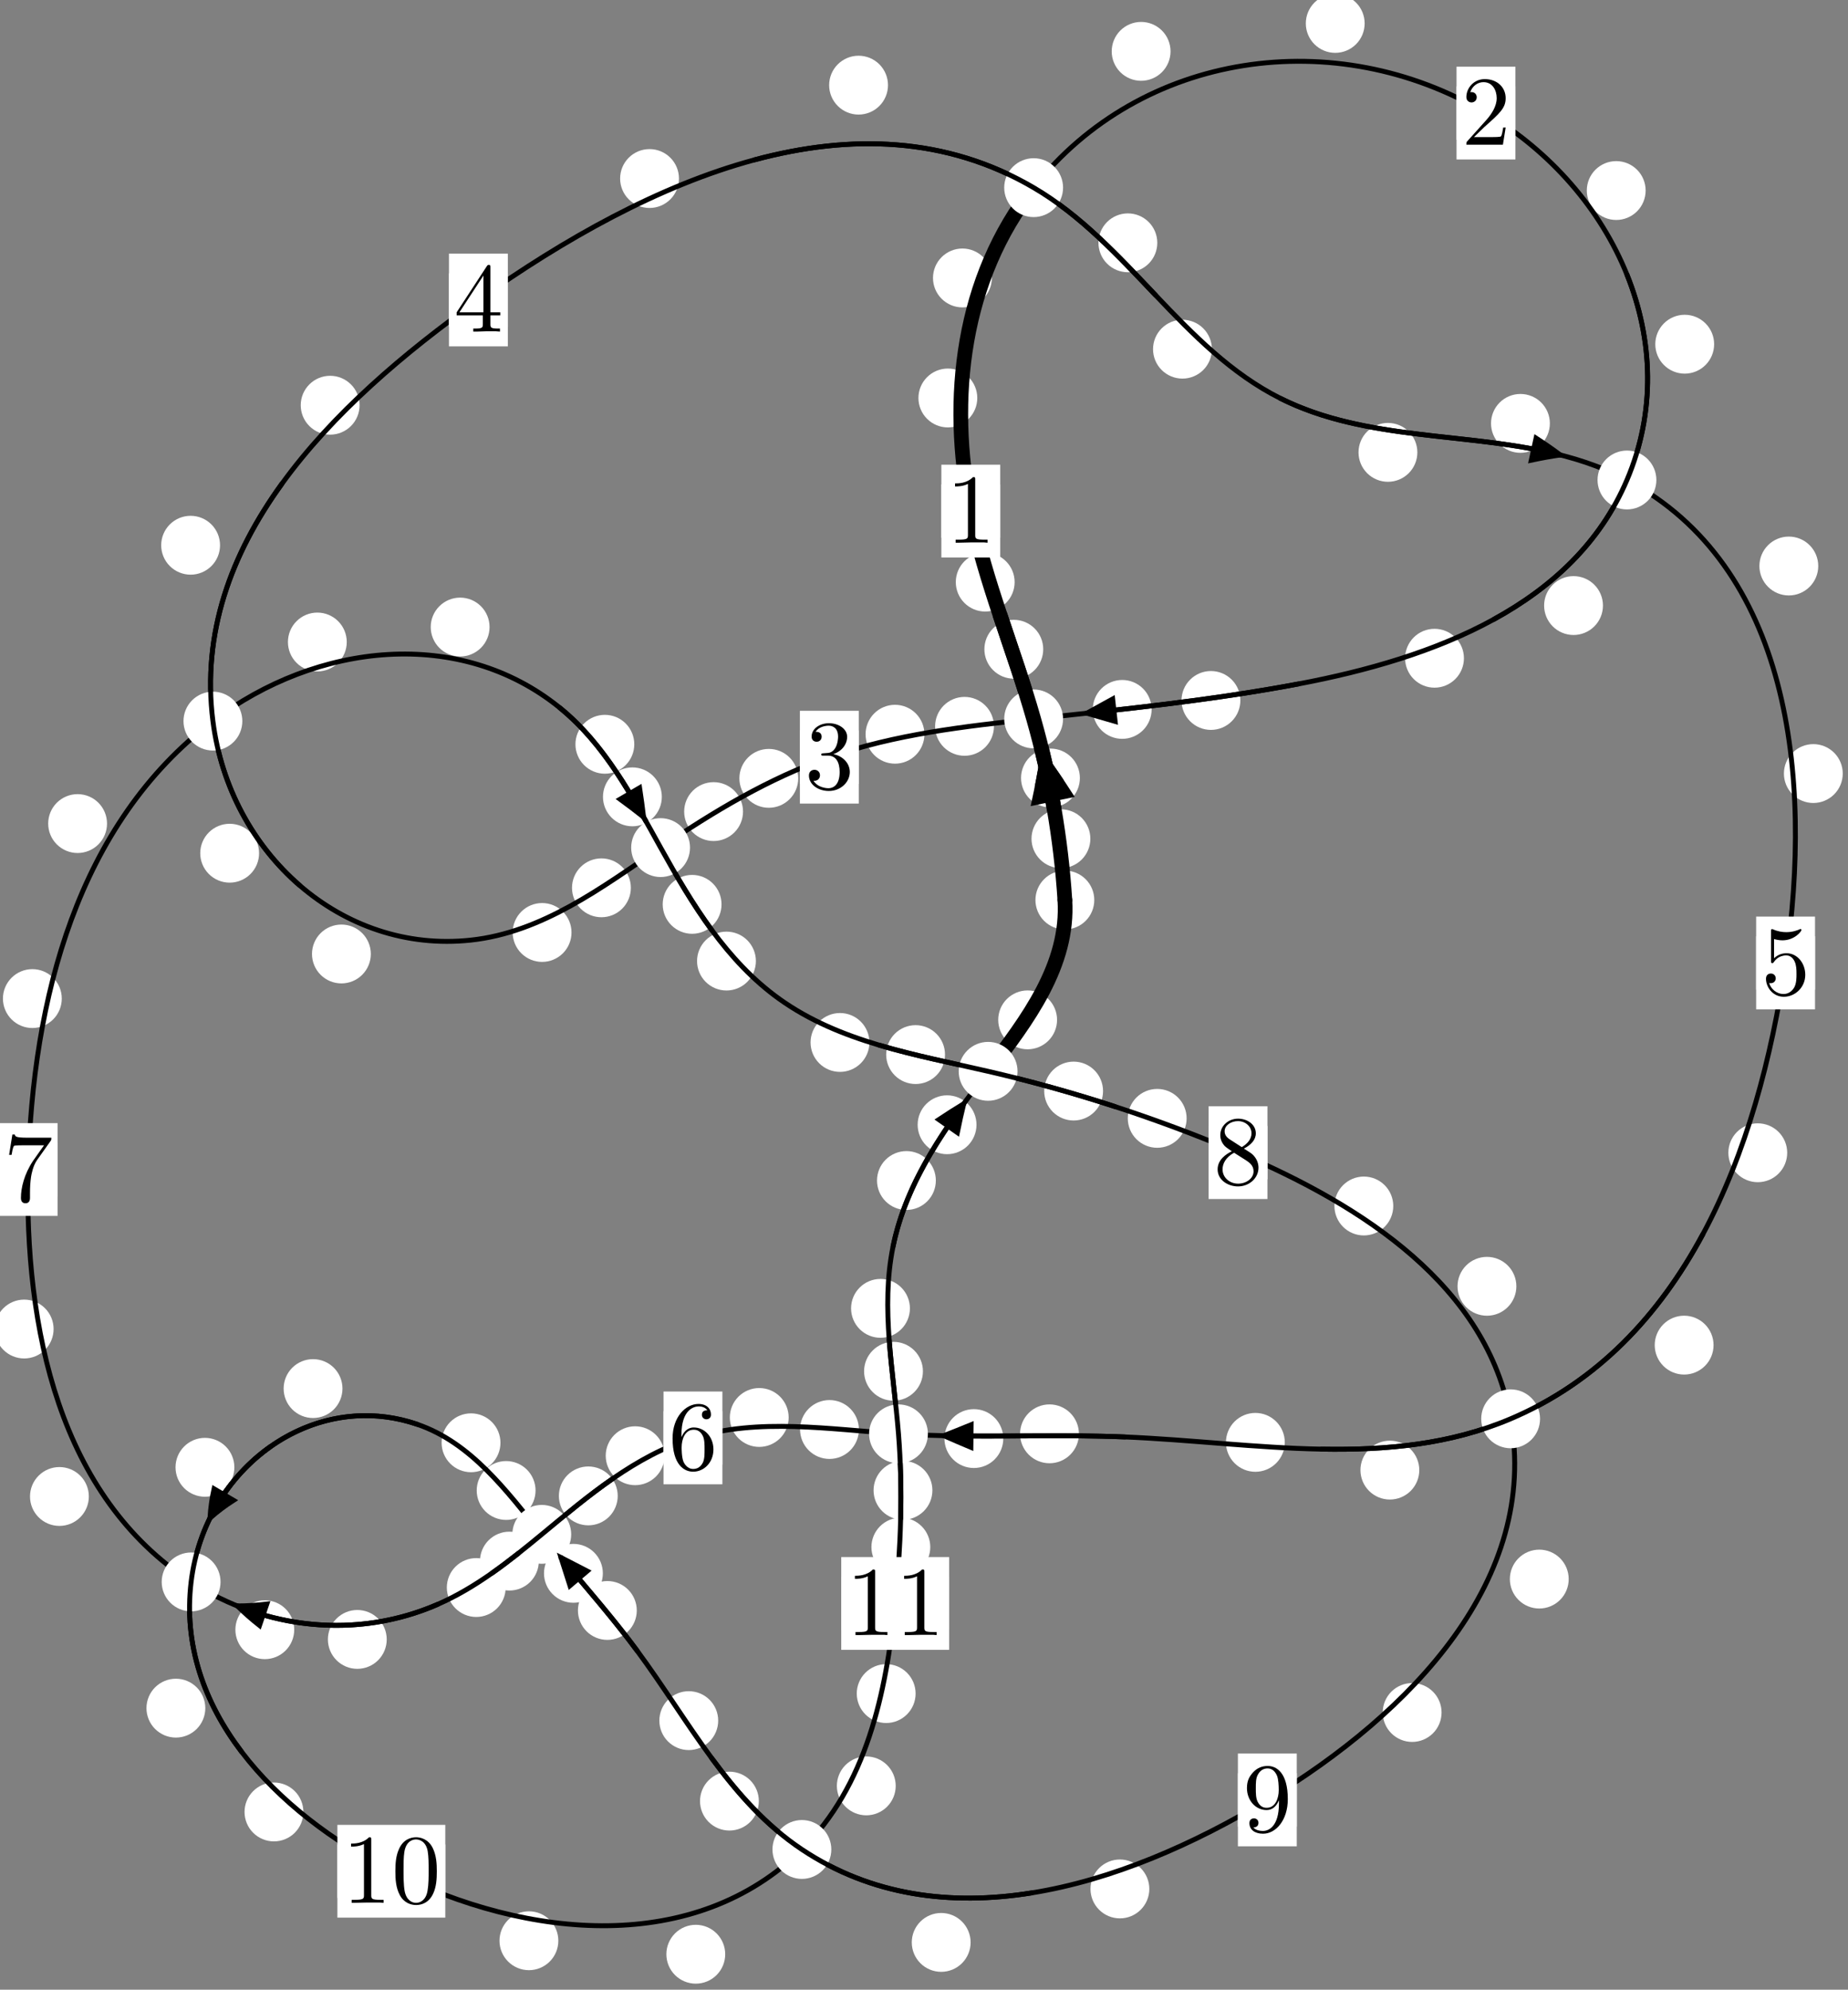 <?xml version="1.0"?>
<!-- Created by MetaPost 1.999 on 2021.07.06:0009 -->
<svg version="1.1" xmlns="http://www.w3.org/2000/svg" xmlns:xlink="http://www.w3.org/1999/xlink" width="187.725" height="202.035" viewBox="0 0 187.725 202.035">
<rect x="0" y="0" width="187.725" height="202.035" fill="#808080" stroke="none"/>
<!-- Original BoundingBox: -105.532547 -128.424225 82.192001 73.610977 -->
  <defs>
    <g transform="scale(0.01,0.01)" id="GLYPHcmr10_48">
      <path style="fill-rule: evenodd;" d="M460 -320C460 -400,455 -480,420 -554C374 -650,292 -666,250 -666C190 -666,117 -640,76 -547C44 -478,39 -400,39 -320C39 -245,43 -155,84 -79C127 2,200 22,249 22C303 22,379 1,423 -94C455 -163,460 -241,460 -320M249 -0C210 -0,151 -25,133 -121C122 -181,122 -273,122 -332C122 -396,122 -462,130 -516C149 -635,224 -644,249 -644C282 -644,348 -626,367 -527C377 -471,377 -395,377 -332C377 -257,377 -189,366 -125C351 -30,294 -0,249 -0"></path>
    </g>
    <g transform="scale(0.01,0.01)" id="GLYPHcmr10_49">
      <path style="fill-rule: evenodd;" d="M294 -640C294 -664,294 -666,271 -666C209 -602,121 -602,89 -602L89 -571C109 -571,168 -571,220 -597L220 -79C220 -43,217 -31,127 -31L95 -31L95 -0L257 -0L130 -3L217 -3L257 -3L297 -3L384 -3L419 -0L419 -31L387 -31C297 -31,294 -42,294 -79"></path>
    </g>
    <g transform="scale(0.01,0.01)" id="GLYPHcmr10_50">
      <path style="fill-rule: evenodd;" d="M127 -77L233 -180C389 -318,449 -372,449 -472C449 -586,359 -666,237 -666C124 -666,50 -574,50 -485C50 -429,100 -429,103 -429C120 -429,155 -441,155 -482C155 -508,137 -534,102 -534C94 -534,92 -534,89 -533C112 -598,166 -635,224 -635C315 -635,358 -554,358 -472C358 -392,308 -313,253 -251L61 -37C50 -26,50 -24,50 -0L421 -0L449 -174L424 -174C419 -144,412 -100,402 -85C395 -77,329 -77,307 -77"></path>
    </g>
    <g transform="scale(0.01,0.01)" id="GLYPHcmr10_51">
      <path style="fill-rule: evenodd;" d="M290 -352C372 -379,430 -449,430 -528C430 -610,342 -666,246 -666C145 -666,69 -606,69 -530C69 -497,91 -478,120 -478C151 -478,171 -500,171 -529C171 -579,124 -579,109 -579C140 -628,206 -641,242 -641C283 -641,338 -619,338 -529C338 -517,336 -459,310 -415C280 -367,246 -364,221 -363C213 -362,189 -360,182 -360C174 -359,167 -358,167 -348C167 -337,174 -337,191 -337L235 -337C317 -337,354 -269,354 -171C354 -35,285 -6,241 -6C198 -6,123 -23,88 -82C123 -77,154 -99,154 -137C154 -173,127 -193,98 -193C74 -193,42 -179,42 -135C42 -44,135 22,244 22C366 22,457 -69,457 -171C457 -253,394 -331,290 -352"></path>
    </g>
    <g transform="scale(0.01,0.01)" id="GLYPHcmr10_52">
      <path style="fill-rule: evenodd;" d="M294 -165L294 -78C294 -42,292 -31,218 -31L197 -31L197 -0L332 -0L238 -3L290 -3L332 -3L374 -3L427 -3L468 -0L468 -31L447 -31C373 -31,371 -42,371 -78L371 -165L471 -165L471 -196L371 -196L371 -651C371 -671,371 -677,355 -677C346 -677,343 -677,335 -665L28 -196L28 -165M300 -196L56 -196L300 -569"></path>
    </g>
    <g transform="scale(0.01,0.01)" id="GLYPHcmr10_53">
      <path style="fill-rule: evenodd;" d="M449 -201C449 -320,367 -420,259 -420C211 -420,168 -404,132 -369L132 -564C152 -558,185 -551,217 -551C340 -551,410 -642,410 -655C410 -661,407 -666,400 -666C399 -666,397 -666,392 -663C372 -654,323 -634,256 -634C216 -634,170 -641,123 -662C115 -665,113 -665,111 -665C101 -665,101 -657,101 -641L101 -345C101 -327,101 -319,115 -319C122 -319,124 -322,128 -328C139 -344,176 -398,257 -398C309 -398,334 -352,342 -334C358 -297,360 -258,360 -208C360 -173,360 -113,336 -71C312 -32,275 -6,229 -6C156 -6,99 -59,82 -118C85 -117,88 -116,99 -116C132 -116,149 -141,149 -165C149 -189,132 -214,99 -214C85 -214,50 -207,50 -161C50 -75,119 22,231 22C347 22,449 -74,449 -201"></path>
    </g>
    <g transform="scale(0.01,0.01)" id="GLYPHcmr10_54">
      <path style="fill-rule: evenodd;" d="M132 -328L132 -352C132 -605,256 -641,307 -641C331 -641,373 -635,395 -601C380 -601,340 -601,340 -556C340 -525,364 -510,386 -510C402 -510,432 -519,432 -558C432 -618,388 -666,305 -666C177 -666,42 -537,42 -316C42 -49,158 22,251 22C362 22,457 -72,457 -204C457 -331,368 -427,257 -427C189 -427,152 -376,132 -328M251 -6C188 -6,158 -66,152 -81C134 -128,134 -208,134 -226C134 -304,166 -404,256 -404C272 -404,318 -404,349 -342C367 -305,367 -254,367 -205C367 -157,367 -107,350 -71C320 -11,274 -6,251 -6"></path>
    </g>
    <g transform="scale(0.01,0.01)" id="GLYPHcmr10_55">
      <path style="fill-rule: evenodd;" d="M476 -609C485 -621,485 -623,485 -644L242 -644C120 -644,118 -657,114 -676L89 -676L56 -470L81 -470C84 -486,93 -549,106 -561C113 -567,191 -567,204 -567L411 -567C400 -551,321 -442,299 -409C209 -274,176 -135,176 -33C176 -23,176 22,222 22C268 22,268 -23,268 -33L268 -84C268 -139,271 -194,279 -248C283 -271,297 -357,341 -419"></path>
    </g>
    <g transform="scale(0.01,0.01)" id="GLYPHcmr10_56">
      <path style="fill-rule: evenodd;" d="M163 -457C117 -487,113 -521,113 -538C113 -599,178 -641,249 -641C322 -641,386 -589,386 -517C386 -460,347 -412,287 -377M309 -362C381 -399,430 -451,430 -517C430 -609,341 -666,250 -666C150 -666,69 -592,69 -499C69 -481,71 -436,113 -389C124 -377,161 -352,186 -335C128 -306,42 -250,42 -151C42 -45,144 22,249 22C362 22,457 -61,457 -168C457 -204,446 -249,408 -291C389 -312,373 -322,309 -362M209 -320L332 -242C360 -223,407 -193,407 -132C407 -58,332 -6,250 -6C164 -6,92 -68,92 -151C92 -209,124 -273,209 -320"></path>
    </g>
    <g transform="scale(0.01,0.01)" id="GLYPHcmr10_57">
      <path style="fill-rule: evenodd;" d="M367 -318L367 -286C367 -52,263 -6,205 -6C188 -6,134 -8,107 -42C151 -42,159 -71,159 -88C159 -119,135 -134,113 -134C97 -134,67 -125,67 -86C67 -19,121 22,206 22C335 22,457 -114,457 -329C457 -598,342 -666,253 -666C198 -666,149 -648,106 -603C65 -558,42 -516,42 -441C42 -316,130 -218,242 -218C303 -218,344 -260,367 -318M243 -241C227 -241,181 -241,150 -304C132 -341,132 -391,132 -440C132 -494,132 -541,153 -578C180 -628,218 -641,253 -641C299 -641,332 -607,349 -562C361 -530,365 -467,365 -421C365 -338,331 -241,243 -241"></path>
    </g>
  </defs>
  <path d="M110.761 85.165C110.761 84.372,110.446 83.612,109.885 83.051C109.325 82.491,108.565 82.176,107.772 82.176C106.979 82.176,106.219 82.491,105.659 83.051C105.098 83.612,104.783 84.372,104.783 85.165C104.783 85.957,105.098 86.717,105.659 87.278C106.219 87.838,106.979 88.153,107.772 88.153C108.565 88.153,109.325 87.838,109.885 87.278C110.446 86.717,110.761 85.957,110.761 85.165Z" style="fill: rgb(100%,100%,100%);stroke: none;"></path>
  <path d="M111.16 91.39C111.16 90.597,110.845 89.837,110.285 89.277C109.724 88.716,108.964 88.401,108.172 88.401C107.379 88.401,106.619 88.716,106.058 89.277C105.498 89.837,105.183 90.597,105.183 91.39C105.183 92.183,105.498 92.943,106.058 93.503C106.619 94.064,107.379 94.379,108.172 94.379C108.964 94.379,109.724 94.064,110.285 93.503C110.845 92.943,111.16 92.183,111.16 91.39Z" style="fill: rgb(100%,100%,100%);stroke: none;"></path>
  <path d="M105.974 65.926C105.974 65.133,105.659 64.373,105.099 63.812C104.538 63.252,103.778 62.937,102.985 62.937C102.193 62.937,101.432 63.252,100.872 63.812C100.311 64.373,99.997 65.133,99.997 65.926C99.997 66.718,100.311 67.479,100.872 68.039C101.432 68.6,102.193 68.915,102.985 68.915C103.778 68.915,104.538 68.6,105.099 68.039C105.659 67.479,105.974 66.718,105.974 65.926Z" style="fill: rgb(100%,100%,100%);stroke: none;"></path>
  <path d="M109.697 79C109.697 78.207,109.383 77.447,108.822 76.886C108.262 76.326,107.501 76.011,106.709 76.011C105.916 76.011,105.156 76.326,104.595 76.886C104.035 77.447,103.72 78.207,103.72 79C103.72 79.792,104.035 80.553,104.595 81.113C105.156 81.673,105.916 81.988,106.709 81.988C107.501 81.988,108.262 81.673,108.822 81.113C109.383 80.553,109.697 79.792,109.697 79Z" style="fill: rgb(100%,100%,100%);stroke: none;"></path>
  <path d="M99.275 40.412C99.275 39.62,98.96 38.859,98.399 38.299C97.839 37.738,97.079 37.423,96.286 37.423C95.493 37.423,94.733 37.738,94.173 38.299C93.612 38.859,93.297 39.62,93.297 40.412C93.297 41.205,93.612 41.965,94.173 42.526C94.733 43.086,95.493 43.401,96.286 43.401C97.079 43.401,97.839 43.086,98.399 42.526C98.96 41.965,99.275 41.205,99.275 40.412Z" style="fill: rgb(100%,100%,100%);stroke: none;"></path>
  <path d="M103.069 59.109C103.069 58.316,102.755 57.556,102.194 56.996C101.634 56.435,100.873 56.12,100.081 56.12C99.288 56.12,98.528 56.435,97.967 56.996C97.407 57.556,97.092 58.316,97.092 59.109C97.092 59.902,97.407 60.662,97.967 61.222C98.528 61.783,99.288 62.098,100.081 62.098C100.873 62.098,101.634 61.783,102.194 61.222C102.755 60.662,103.069 59.902,103.069 59.109Z" style="fill: rgb(100%,100%,100%);stroke: none;"></path>
  <path d="M118.907 5.216C118.907 4.423,118.592 3.663,118.032 3.102C117.471 2.542,116.711 2.227,115.918 2.227C115.126 2.227,114.366 2.542,113.805 3.102C113.245 3.663,112.93 4.423,112.93 5.216C112.93 6.008,113.245 6.768,113.805 7.329C114.366 7.889,115.126 8.204,115.918 8.204C116.711 8.204,117.471 7.889,118.032 7.329C118.592 6.768,118.907 6.008,118.907 5.216Z" style="fill: rgb(100%,100%,100%);stroke: none;"></path>
  <path d="M100.754 28.224C100.754 27.431,100.439 26.671,99.878 26.111C99.318 25.55,98.558 25.235,97.765 25.235C96.972 25.235,96.212 25.55,95.652 26.111C95.091 26.671,94.776 27.431,94.776 28.224C94.776 29.017,95.091 29.777,95.652 30.337C96.212 30.898,96.972 31.213,97.765 31.213C98.558 31.213,99.318 30.898,99.878 30.337C100.439 29.777,100.754 29.017,100.754 28.224Z" style="fill: rgb(100%,100%,100%);stroke: none;"></path>
  <path d="M167.169 19.347C167.169 18.555,166.854 17.794,166.294 17.234C165.733 16.674,164.973 16.359,164.18 16.359C163.388 16.359,162.627 16.674,162.067 17.234C161.506 17.794,161.192 18.555,161.192 19.347C161.192 20.14,161.506 20.9,162.067 21.461C162.627 22.021,163.388 22.336,164.18 22.336C164.973 22.336,165.733 22.021,166.294 21.461C166.854 20.9,167.169 20.14,167.169 19.347Z" style="fill: rgb(100%,100%,100%);stroke: none;"></path>
  <path d="M138.625 2.378C138.625 1.585,138.311 0.825,137.75 0.264C137.19 -0.296,136.429 -0.611,135.637 -0.611C134.844 -0.611,134.084 -0.296,133.523 0.264C132.963 0.825,132.648 1.585,132.648 2.378C132.648 3.17,132.963 3.931,133.523 4.491C134.084 5.052,134.844 5.367,135.637 5.367C136.429 5.367,137.19 5.052,137.75 4.491C138.311 3.931,138.625 3.17,138.625 2.378Z" style="fill: rgb(100%,100%,100%);stroke: none;"></path>
  <path d="M162.833 61.49C162.833 60.697,162.518 59.937,161.957 59.376C161.397 58.816,160.637 58.501,159.844 58.501C159.051 58.501,158.291 58.816,157.731 59.376C157.17 59.937,156.855 60.697,156.855 61.49C156.855 62.282,157.17 63.042,157.731 63.603C158.291 64.163,159.051 64.478,159.844 64.478C160.637 64.478,161.397 64.163,161.957 63.603C162.518 63.042,162.833 62.282,162.833 61.49Z" style="fill: rgb(100%,100%,100%);stroke: none;"></path>
  <path d="M174.127 34.951C174.127 34.158,173.812 33.398,173.251 32.838C172.691 32.277,171.931 31.962,171.138 31.962C170.345 31.962,169.585 32.277,169.025 32.838C168.464 33.398,168.149 34.158,168.149 34.951C168.149 35.744,168.464 36.504,169.025 37.064C169.585 37.625,170.345 37.94,171.138 37.94C171.931 37.94,172.691 37.625,173.251 37.064C173.812 36.504,174.127 35.744,174.127 34.951Z" style="fill: rgb(100%,100%,100%);stroke: none;"></path>
  <path d="M125.999 71.126C125.999 70.333,125.684 69.573,125.123 69.013C124.563 68.452,123.803 68.137,123.01 68.137C122.217 68.137,121.457 68.452,120.897 69.013C120.336 69.573,120.021 70.333,120.021 71.126C120.021 71.919,120.336 72.679,120.897 73.239C121.457 73.8,122.217 74.115,123.01 74.115C123.803 74.115,124.563 73.8,125.123 73.239C125.684 72.679,125.999 71.919,125.999 71.126Z" style="fill: rgb(100%,100%,100%);stroke: none;"></path>
  <path d="M148.71 66.839C148.71 66.046,148.395 65.286,147.835 64.726C147.274 64.165,146.514 63.85,145.722 63.85C144.929 63.85,144.169 64.165,143.608 64.726C143.048 65.286,142.733 66.046,142.733 66.839C142.733 67.632,143.048 68.392,143.608 68.952C144.169 69.513,144.929 69.828,145.722 69.828C146.514 69.828,147.274 69.513,147.835 68.952C148.395 68.392,148.71 67.632,148.71 66.839Z" style="fill: rgb(100%,100%,100%);stroke: none;"></path>
  <path d="M100.968 73.754C100.968 72.961,100.653 72.201,100.093 71.641C99.532 71.08,98.772 70.765,97.98 70.765C97.187 70.765,96.427 71.08,95.866 71.641C95.306 72.201,94.991 72.961,94.991 73.754C94.991 74.547,95.306 75.307,95.866 75.867C96.427 76.428,97.187 76.743,97.98 76.743C98.772 76.743,99.532 76.428,100.093 75.867C100.653 75.307,100.968 74.547,100.968 73.754Z" style="fill: rgb(100%,100%,100%);stroke: none;"></path>
  <path d="M116.986 72.034C116.986 71.241,116.671 70.481,116.111 69.92C115.55 69.36,114.79 69.045,113.997 69.045C113.205 69.045,112.445 69.36,111.884 69.92C111.324 70.481,111.009 71.241,111.009 72.034C111.009 72.826,111.324 73.586,111.884 74.147C112.445 74.707,113.205 75.022,113.997 75.022C114.79 75.022,115.55 74.707,116.111 74.147C116.671 73.586,116.986 72.826,116.986 72.034Z" style="fill: rgb(100%,100%,100%);stroke: none;"></path>
  <path d="M81.087 79.034C81.087 78.242,80.772 77.482,80.211 76.921C79.651 76.361,78.891 76.046,78.098 76.046C77.305 76.046,76.545 76.361,75.985 76.921C75.424 77.482,75.109 78.242,75.109 79.034C75.109 79.827,75.424 80.587,75.985 81.148C76.545 81.708,77.305 82.023,78.098 82.023C78.891 82.023,79.651 81.708,80.211 81.148C80.772 80.587,81.087 79.827,81.087 79.034Z" style="fill: rgb(100%,100%,100%);stroke: none;"></path>
  <path d="M93.906 74.555C93.906 73.763,93.591 73.002,93.03 72.442C92.47 71.881,91.71 71.567,90.917 71.567C90.124 71.567,89.364 71.881,88.804 72.442C88.243 73.002,87.928 73.763,87.928 74.555C87.928 75.348,88.243 76.108,88.804 76.669C89.364 77.229,90.124 77.544,90.917 77.544C91.71 77.544,92.47 77.229,93.03 76.669C93.591 76.108,93.906 75.348,93.906 74.555Z" style="fill: rgb(100%,100%,100%);stroke: none;"></path>
  <path d="M64.084 90.15C64.084 89.357,63.769 88.597,63.208 88.036C62.648 87.476,61.887 87.161,61.095 87.161C60.302 87.161,59.542 87.476,58.981 88.036C58.421 88.597,58.106 89.357,58.106 90.15C58.106 90.942,58.421 91.702,58.981 92.263C59.542 92.823,60.302 93.138,61.095 93.138C61.887 93.138,62.648 92.823,63.208 92.263C63.769 91.702,64.084 90.942,64.084 90.15Z" style="fill: rgb(100%,100%,100%);stroke: none;"></path>
  <path d="M75.478 82.41C75.478 81.618,75.163 80.858,74.602 80.297C74.042 79.737,73.281 79.422,72.489 79.422C71.696 79.422,70.936 79.737,70.375 80.297C69.815 80.858,69.5 81.618,69.5 82.41C69.5 83.203,69.815 83.963,70.375 84.524C70.936 85.084,71.696 85.399,72.489 85.399C73.281 85.399,74.042 85.084,74.602 84.524C75.163 83.963,75.478 83.203,75.478 82.41Z" style="fill: rgb(100%,100%,100%);stroke: none;"></path>
  <path d="M37.67 96.869C37.67 96.076,37.355 95.316,36.795 94.755C36.234 94.195,35.474 93.88,34.682 93.88C33.889 93.88,33.129 94.195,32.568 94.755C32.008 95.316,31.693 96.076,31.693 96.869C31.693 97.661,32.008 98.421,32.568 98.982C33.129 99.542,33.889 99.857,34.682 99.857C35.474 99.857,36.234 99.542,36.795 98.982C37.355 98.421,37.67 97.661,37.67 96.869Z" style="fill: rgb(100%,100%,100%);stroke: none;"></path>
  <path d="M58.056 94.685C58.056 93.892,57.741 93.132,57.181 92.572C56.62 92.011,55.86 91.696,55.068 91.696C54.275 91.696,53.515 92.011,52.954 92.572C52.394 93.132,52.079 93.892,52.079 94.685C52.079 95.478,52.394 96.238,52.954 96.798C53.515 97.359,54.275 97.674,55.068 97.674C55.86 97.674,56.62 97.359,57.181 96.798C57.741 96.238,58.056 95.478,58.056 94.685Z" style="fill: rgb(100%,100%,100%);stroke: none;"></path>
  <path d="M22.352 55.365C22.352 54.572,22.037 53.812,21.476 53.251C20.916 52.691,20.156 52.376,19.363 52.376C18.57 52.376,17.81 52.691,17.25 53.251C16.689 53.812,16.374 54.572,16.374 55.365C16.374 56.157,16.689 56.918,17.25 57.478C17.81 58.039,18.57 58.353,19.363 58.353C20.156 58.353,20.916 58.039,21.476 57.478C22.037 56.918,22.352 56.157,22.352 55.365Z" style="fill: rgb(100%,100%,100%);stroke: none;"></path>
  <path d="M26.318 86.636C26.318 85.843,26.003 85.083,25.443 84.523C24.882 83.962,24.122 83.647,23.329 83.647C22.537 83.647,21.777 83.962,21.216 84.523C20.656 85.083,20.341 85.843,20.341 86.636C20.341 87.429,20.656 88.189,21.216 88.749C21.777 89.31,22.537 89.625,23.329 89.625C24.122 89.625,24.882 89.31,25.443 88.749C26.003 88.189,26.318 87.429,26.318 86.636Z" style="fill: rgb(100%,100%,100%);stroke: none;"></path>
  <path d="M68.971 18.128C68.971 17.335,68.656 16.575,68.095 16.015C67.535 15.454,66.775 15.139,65.982 15.139C65.189 15.139,64.429 15.454,63.869 16.015C63.308 16.575,62.993 17.335,62.993 18.128C62.993 18.921,63.308 19.681,63.869 20.241C64.429 20.802,65.189 21.117,65.982 21.117C66.775 21.117,67.535 20.802,68.095 20.241C68.656 19.681,68.971 18.921,68.971 18.128Z" style="fill: rgb(100%,100%,100%);stroke: none;"></path>
  <path d="M36.527 41.147C36.527 40.354,36.212 39.594,35.651 39.034C35.091 38.473,34.331 38.158,33.538 38.158C32.745 38.158,31.985 38.473,31.425 39.034C30.864 39.594,30.549 40.354,30.549 41.147C30.549 41.94,30.864 42.7,31.425 43.26C31.985 43.821,32.745 44.136,33.538 44.136C34.331 44.136,35.091 43.821,35.651 43.26C36.212 42.7,36.527 41.94,36.527 41.147Z" style="fill: rgb(100%,100%,100%);stroke: none;"></path>
  <path d="M117.561 24.656C117.561 23.864,117.246 23.104,116.686 22.543C116.125 21.983,115.365 21.668,114.573 21.668C113.78 21.668,113.02 21.983,112.459 22.543C111.899 23.104,111.584 23.864,111.584 24.656C111.584 25.449,111.899 26.209,112.459 26.77C113.02 27.33,113.78 27.645,114.573 27.645C115.365 27.645,116.125 27.33,116.686 26.77C117.246 26.209,117.561 25.449,117.561 24.656Z" style="fill: rgb(100%,100%,100%);stroke: none;"></path>
  <path d="M90.205 8.647C90.205 7.854,89.89 7.094,89.33 6.533C88.769 5.973,88.009 5.658,87.216 5.658C86.424 5.658,85.663 5.973,85.103 6.533C84.542 7.094,84.227 7.854,84.227 8.647C84.227 9.439,84.542 10.199,85.103 10.76C85.663 11.32,86.424 11.635,87.216 11.635C88.009 11.635,88.769 11.32,89.33 10.76C89.89 10.199,90.205 9.439,90.205 8.647Z" style="fill: rgb(100%,100%,100%);stroke: none;"></path>
  <path d="M143.979 45.934C143.979 45.141,143.664 44.381,143.104 43.821C142.544 43.26,141.783 42.945,140.991 42.945C140.198 42.945,139.438 43.26,138.877 43.821C138.317 44.381,138.002 45.141,138.002 45.934C138.002 46.727,138.317 47.487,138.877 48.047C139.438 48.608,140.198 48.923,140.991 48.923C141.783 48.923,142.544 48.608,143.104 48.047C143.664 47.487,143.979 46.727,143.979 45.934Z" style="fill: rgb(100%,100%,100%);stroke: none;"></path>
  <path d="M123.106 35.456C123.106 34.663,122.792 33.903,122.231 33.343C121.671 32.782,120.91 32.467,120.118 32.467C119.325 32.467,118.565 32.782,118.004 33.343C117.444 33.903,117.129 34.663,117.129 35.456C117.129 36.249,117.444 37.009,118.004 37.569C118.565 38.13,119.325 38.445,120.118 38.445C120.91 38.445,121.671 38.13,122.231 37.569C122.792 37.009,123.106 36.249,123.106 35.456Z" style="fill: rgb(100%,100%,100%);stroke: none;"></path>
  <path d="M184.703 57.474C184.703 56.681,184.388 55.921,183.827 55.361C183.267 54.8,182.507 54.485,181.714 54.485C180.921 54.485,180.161 54.8,179.601 55.361C179.04 55.921,178.725 56.681,178.725 57.474C178.725 58.267,179.04 59.027,179.601 59.587C180.161 60.148,180.921 60.463,181.714 60.463C182.507 60.463,183.267 60.148,183.827 59.587C184.388 59.027,184.703 58.267,184.703 57.474Z" style="fill: rgb(100%,100%,100%);stroke: none;"></path>
  <path d="M157.44 42.992C157.44 42.199,157.125 41.439,156.564 40.878C156.004 40.318,155.244 40.003,154.451 40.003C153.658 40.003,152.898 40.318,152.338 40.878C151.777 41.439,151.462 42.199,151.462 42.992C151.462 43.784,151.777 44.545,152.338 45.105C152.898 45.666,153.658 45.981,154.451 45.981C155.244 45.981,156.004 45.666,156.564 45.105C157.125 44.545,157.44 43.784,157.44 42.992Z" style="fill: rgb(100%,100%,100%);stroke: none;"></path>
  <path d="M181.549 117.053C181.549 116.26,181.235 115.5,180.674 114.94C180.114 114.379,179.353 114.064,178.561 114.064C177.768 114.064,177.008 114.379,176.447 114.94C175.887 115.5,175.572 116.26,175.572 117.053C175.572 117.846,175.887 118.606,176.447 119.166C177.008 119.727,177.768 120.042,178.561 120.042C179.353 120.042,180.114 119.727,180.674 119.166C181.235 118.606,181.549 117.846,181.549 117.053Z" style="fill: rgb(100%,100%,100%);stroke: none;"></path>
  <path d="M187.192 78.548C187.192 77.755,186.877 76.995,186.317 76.435C185.756 75.874,184.996 75.559,184.203 75.559C183.411 75.559,182.65 75.874,182.09 76.435C181.529 76.995,181.215 77.755,181.215 78.548C181.215 79.341,181.529 80.101,182.09 80.661C182.65 81.222,183.411 81.537,184.203 81.537C184.996 81.537,185.756 81.222,186.317 80.661C186.877 80.101,187.192 79.341,187.192 78.548Z" style="fill: rgb(100%,100%,100%);stroke: none;"></path>
  <path d="M144.175 149.276C144.175 148.484,143.86 147.723,143.3 147.163C142.739 146.602,141.979 146.287,141.186 146.287C140.394 146.287,139.633 146.602,139.073 147.163C138.513 147.723,138.198 148.484,138.198 149.276C138.198 150.069,138.513 150.829,139.073 151.39C139.633 151.95,140.394 152.265,141.186 152.265C141.979 152.265,142.739 151.95,143.3 151.39C143.86 150.829,144.175 150.069,144.175 149.276Z" style="fill: rgb(100%,100%,100%);stroke: none;"></path>
  <path d="M174.068 136.586C174.068 135.793,173.753 135.033,173.193 134.473C172.632 133.912,171.872 133.597,171.079 133.597C170.287 133.597,169.527 133.912,168.966 134.473C168.406 135.033,168.091 135.793,168.091 136.586C168.091 137.379,168.406 138.139,168.966 138.699C169.527 139.26,170.287 139.575,171.079 139.575C171.872 139.575,172.632 139.26,173.193 138.699C173.753 138.139,174.068 137.379,174.068 136.586Z" style="fill: rgb(100%,100%,100%);stroke: none;"></path>
  <path d="M109.599 145.593C109.599 144.8,109.284 144.04,108.724 143.479C108.163 142.919,107.403 142.604,106.611 142.604C105.818 142.604,105.058 142.919,104.497 143.479C103.937 144.04,103.622 144.8,103.622 145.593C103.622 146.385,103.937 147.145,104.497 147.706C105.058 148.266,105.818 148.581,106.611 148.581C107.403 148.581,108.163 148.266,108.724 147.706C109.284 147.145,109.599 146.385,109.599 145.593Z" style="fill: rgb(100%,100%,100%);stroke: none;"></path>
  <path d="M130.513 146.459C130.513 145.666,130.198 144.906,129.637 144.346C129.077 143.785,128.317 143.47,127.524 143.47C126.731 143.47,125.971 143.785,125.411 144.346C124.85 144.906,124.535 145.666,124.535 146.459C124.535 147.252,124.85 148.012,125.411 148.572C125.971 149.133,126.731 149.448,127.524 149.448C128.317 149.448,129.077 149.133,129.637 148.572C130.198 148.012,130.513 147.252,130.513 146.459Z" style="fill: rgb(100%,100%,100%);stroke: none;"></path>
  <path d="M87.25 145.153C87.25 144.361,86.935 143.6,86.375 143.04C85.814 142.479,85.054 142.164,84.261 142.164C83.469 142.164,82.708 142.479,82.148 143.04C81.588 143.6,81.273 144.361,81.273 145.153C81.273 145.946,81.588 146.706,82.148 147.267C82.708 147.827,83.469 148.142,84.261 148.142C85.054 148.142,85.814 147.827,86.375 147.267C86.935 146.706,87.25 145.946,87.25 145.153Z" style="fill: rgb(100%,100%,100%);stroke: none;"></path>
  <path d="M101.917 146.074C101.917 145.282,101.602 144.522,101.041 143.961C100.481 143.401,99.721 143.086,98.928 143.086C98.135 143.086,97.375 143.401,96.815 143.961C96.254 144.522,95.939 145.282,95.939 146.074C95.939 146.867,96.254 147.627,96.815 148.188C97.375 148.748,98.135 149.063,98.928 149.063C99.721 149.063,100.481 148.748,101.041 148.188C101.602 147.627,101.917 146.867,101.917 146.074Z" style="fill: rgb(100%,100%,100%);stroke: none;"></path>
  <path d="M67.508 147.817C67.508 147.024,67.193 146.264,66.633 145.704C66.072 145.143,65.312 144.828,64.519 144.828C63.727 144.828,62.967 145.143,62.406 145.704C61.846 146.264,61.531 147.024,61.531 147.817C61.531 148.61,61.846 149.37,62.406 149.93C62.967 150.491,63.727 150.806,64.519 150.806C65.312 150.806,66.072 150.491,66.633 149.93C67.193 149.37,67.508 148.61,67.508 147.817Z" style="fill: rgb(100%,100%,100%);stroke: none;"></path>
  <path d="M80.115 143.932C80.115 143.14,79.8 142.38,79.24 141.819C78.679 141.259,77.919 140.944,77.126 140.944C76.334 140.944,75.574 141.259,75.013 141.819C74.453 142.38,74.138 143.14,74.138 143.932C74.138 144.725,74.453 145.485,75.013 146.046C75.574 146.606,76.334 146.921,77.126 146.921C77.919 146.921,78.679 146.606,79.24 146.046C79.8 145.485,80.115 144.725,80.115 143.932Z" style="fill: rgb(100%,100%,100%);stroke: none;"></path>
  <path d="M54.734 158.517C54.734 157.725,54.419 156.964,53.859 156.404C53.298 155.843,52.538 155.529,51.745 155.529C50.953 155.529,50.193 155.843,49.632 156.404C49.072 156.964,48.757 157.725,48.757 158.517C48.757 159.31,49.072 160.07,49.632 160.631C50.193 161.191,50.953 161.506,51.745 161.506C52.538 161.506,53.298 161.191,53.859 160.631C54.419 160.07,54.734 159.31,54.734 158.517Z" style="fill: rgb(100%,100%,100%);stroke: none;"></path>
  <path d="M62.75 151.896C62.75 151.103,62.435 150.343,61.875 149.783C61.314 149.222,60.554 148.907,59.762 148.907C58.969 148.907,58.209 149.222,57.648 149.783C57.088 150.343,56.773 151.103,56.773 151.896C56.773 152.689,57.088 153.449,57.648 154.009C58.209 154.57,58.969 154.885,59.762 154.885C60.554 154.885,61.314 154.57,61.875 154.009C62.435 153.449,62.75 152.689,62.75 151.896Z" style="fill: rgb(100%,100%,100%);stroke: none;"></path>
  <path d="M39.285 166.468C39.285 165.676,38.97 164.915,38.41 164.355C37.849 163.794,37.089 163.48,36.296 163.48C35.504 163.48,34.744 163.794,34.183 164.355C33.623 164.915,33.308 165.676,33.308 166.468C33.308 167.261,33.623 168.021,34.183 168.582C34.744 169.142,35.504 169.457,36.296 169.457C37.089 169.457,37.849 169.142,38.41 168.582C38.97 168.021,39.285 167.261,39.285 166.468Z" style="fill: rgb(100%,100%,100%);stroke: none;"></path>
  <path d="M51.367 161.2C51.367 160.407,51.052 159.647,50.492 159.087C49.931 158.526,49.171 158.211,48.379 158.211C47.586 158.211,46.826 158.526,46.265 159.087C45.705 159.647,45.39 160.407,45.39 161.2C45.39 161.993,45.705 162.753,46.265 163.313C46.826 163.874,47.586 164.189,48.379 164.189C49.171 164.189,49.931 163.874,50.492 163.313C51.052 162.753,51.367 161.993,51.367 161.2Z" style="fill: rgb(100%,100%,100%);stroke: none;"></path>
  <path d="M9.025 151.955C9.025 151.162,8.71 150.402,8.15 149.842C7.589 149.281,6.829 148.966,6.036 148.966C5.244 148.966,4.483 149.281,3.923 149.842C3.362 150.402,3.048 151.162,3.048 151.955C3.048 152.748,3.362 153.508,3.923 154.068C4.483 154.629,5.244 154.944,6.036 154.944C6.829 154.944,7.589 154.629,8.15 154.068C8.71 153.508,9.025 152.748,9.025 151.955Z" style="fill: rgb(100%,100%,100%);stroke: none;"></path>
  <path d="M29.888 165.483C29.888 164.691,29.573 163.931,29.013 163.37C28.453 162.81,27.692 162.495,26.9 162.495C26.107 162.495,25.347 162.81,24.786 163.37C24.226 163.931,23.911 164.691,23.911 165.483C23.911 166.276,24.226 167.036,24.786 167.597C25.347 168.157,26.107 168.472,26.9 168.472C27.692 168.472,28.453 168.157,29.013 167.597C29.573 167.036,29.888 166.276,29.888 165.483Z" style="fill: rgb(100%,100%,100%);stroke: none;"></path>
  <path d="M6.276 101.397C6.276 100.604,5.961 99.844,5.4 99.284C4.84 98.723,4.08 98.408,3.287 98.408C2.494 98.408,1.734 98.723,1.174 99.284C0.613 99.844,0.298 100.604,0.298 101.397C0.298 102.19,0.613 102.95,1.174 103.51C1.734 104.071,2.494 104.386,3.287 104.386C4.08 104.386,4.84 104.071,5.4 103.51C5.961 102.95,6.276 102.19,6.276 101.397Z" style="fill: rgb(100%,100%,100%);stroke: none;"></path>
  <path d="M5.445 134.953C5.445 134.16,5.13 133.4,4.57 132.839C4.009 132.279,3.249 131.964,2.456 131.964C1.663 131.964,0.903 132.279,0.343 132.839C-0.218 133.4,-0.533 134.16,-0.533 134.953C-0.533 135.745,-0.218 136.505,0.343 137.066C0.903 137.626,1.663 137.941,2.456 137.941C3.249 137.941,4.009 137.626,4.57 137.066C5.13 136.505,5.445 135.745,5.445 134.953Z" style="fill: rgb(100%,100%,100%);stroke: none;"></path>
  <path d="M35.225 65.191C35.225 64.398,34.91 63.638,34.35 63.078C33.789 62.517,33.029 62.202,32.236 62.202C31.444 62.202,30.684 62.517,30.123 63.078C29.563 63.638,29.248 64.398,29.248 65.191C29.248 65.984,29.563 66.744,30.123 67.304C30.684 67.865,31.444 68.18,32.236 68.18C33.029 68.18,33.789 67.865,34.35 67.304C34.91 66.744,35.225 65.984,35.225 65.191Z" style="fill: rgb(100%,100%,100%);stroke: none;"></path>
  <path d="M10.872 83.627C10.872 82.834,10.557 82.074,9.997 81.513C9.436 80.953,8.676 80.638,7.883 80.638C7.091 80.638,6.331 80.953,5.77 81.513C5.21 82.074,4.895 82.834,4.895 83.627C4.895 84.419,5.21 85.179,5.77 85.74C6.331 86.3,7.091 86.615,7.883 86.615C8.676 86.615,9.436 86.3,9.997 85.74C10.557 85.179,10.872 84.419,10.872 83.627Z" style="fill: rgb(100%,100%,100%);stroke: none;"></path>
  <path d="M64.433 75.575C64.433 74.782,64.118 74.022,63.557 73.462C62.997 72.901,62.237 72.586,61.444 72.586C60.651 72.586,59.891 72.901,59.331 73.462C58.77 74.022,58.455 74.782,58.455 75.575C58.455 76.368,58.77 77.128,59.331 77.688C59.891 78.249,60.651 78.564,61.444 78.564C62.237 78.564,62.997 78.249,63.557 77.688C64.118 77.128,64.433 76.368,64.433 75.575Z" style="fill: rgb(100%,100%,100%);stroke: none;"></path>
  <path d="M49.731 63.672C49.731 62.879,49.416 62.119,48.856 61.559C48.295 60.998,47.535 60.683,46.742 60.683C45.95 60.683,45.189 60.998,44.629 61.559C44.069 62.119,43.754 62.879,43.754 63.672C43.754 64.465,44.069 65.225,44.629 65.785C45.189 66.346,45.95 66.661,46.742 66.661C47.535 66.661,48.295 66.346,48.856 65.785C49.416 65.225,49.731 64.465,49.731 63.672Z" style="fill: rgb(100%,100%,100%);stroke: none;"></path>
  <path d="M73.296 91.829C73.296 91.036,72.981 90.276,72.421 89.716C71.86 89.155,71.1 88.84,70.307 88.84C69.515 88.84,68.755 89.155,68.194 89.716C67.634 90.276,67.319 91.036,67.319 91.829C67.319 92.622,67.634 93.382,68.194 93.942C68.755 94.503,69.515 94.818,70.307 94.818C71.1 94.818,71.86 94.503,72.421 93.942C72.981 93.382,73.296 92.622,73.296 91.829Z" style="fill: rgb(100%,100%,100%);stroke: none;"></path>
  <path d="M67.23 80.913C67.23 80.12,66.915 79.36,66.354 78.799C65.794 78.239,65.034 77.924,64.241 77.924C63.448 77.924,62.688 78.239,62.128 78.799C61.567 79.36,61.252 80.12,61.252 80.913C61.252 81.705,61.567 82.466,62.128 83.026C62.688 83.587,63.448 83.902,64.241 83.902C65.034 83.902,65.794 83.587,66.354 83.026C66.915 82.466,67.23 81.705,67.23 80.913Z" style="fill: rgb(100%,100%,100%);stroke: none;"></path>
  <path d="M88.317 105.852C88.317 105.06,88.002 104.3,87.441 103.739C86.881 103.179,86.121 102.864,85.328 102.864C84.535 102.864,83.775 103.179,83.215 103.739C82.654 104.3,82.339 105.06,82.339 105.852C82.339 106.645,82.654 107.405,83.215 107.966C83.775 108.526,84.535 108.841,85.328 108.841C86.121 108.841,86.881 108.526,87.441 107.966C88.002 107.405,88.317 106.645,88.317 105.852Z" style="fill: rgb(100%,100%,100%);stroke: none;"></path>
  <path d="M76.786 97.587C76.786 96.795,76.471 96.035,75.911 95.474C75.35 94.914,74.59 94.599,73.798 94.599C73.005 94.599,72.245 94.914,71.684 95.474C71.124 96.035,70.809 96.795,70.809 97.587C70.809 98.38,71.124 99.14,71.684 99.701C72.245 100.261,73.005 100.576,73.798 100.576C74.59 100.576,75.35 100.261,75.911 99.701C76.471 99.14,76.786 98.38,76.786 97.587Z" style="fill: rgb(100%,100%,100%);stroke: none;"></path>
  <path d="M112.051 110.788C112.051 109.995,111.736 109.235,111.175 108.675C110.615 108.114,109.854 107.799,109.062 107.799C108.269 107.799,107.509 108.114,106.948 108.675C106.388 109.235,106.073 109.995,106.073 110.788C106.073 111.581,106.388 112.341,106.948 112.901C107.509 113.462,108.269 113.777,109.062 113.777C109.854 113.777,110.615 113.462,111.175 112.901C111.736 112.341,112.051 111.581,112.051 110.788Z" style="fill: rgb(100%,100%,100%);stroke: none;"></path>
  <path d="M95.997 107.085C95.997 106.292,95.682 105.532,95.122 104.971C94.561 104.411,93.801 104.096,93.009 104.096C92.216 104.096,91.456 104.411,90.895 104.971C90.335 105.532,90.02 106.292,90.02 107.085C90.02 107.877,90.335 108.637,90.895 109.198C91.456 109.758,92.216 110.073,93.009 110.073C93.801 110.073,94.561 109.758,95.122 109.198C95.682 108.637,95.997 107.877,95.997 107.085Z" style="fill: rgb(100%,100%,100%);stroke: none;"></path>
  <path d="M141.532 122.459C141.532 121.666,141.217 120.906,140.657 120.346C140.096 119.785,139.336 119.47,138.543 119.47C137.751 119.47,136.99 119.785,136.43 120.346C135.87 120.906,135.555 121.666,135.555 122.459C135.555 123.252,135.87 124.012,136.43 124.572C136.99 125.133,137.751 125.448,138.543 125.448C139.336 125.448,140.096 125.133,140.657 124.572C141.217 124.012,141.532 123.252,141.532 122.459Z" style="fill: rgb(100%,100%,100%);stroke: none;"></path>
  <path d="M120.541 113.56C120.541 112.767,120.226 112.007,119.666 111.446C119.105 110.886,118.345 110.571,117.553 110.571C116.76 110.571,116 110.886,115.439 111.446C114.879 112.007,114.564 112.767,114.564 113.56C114.564 114.352,114.879 115.113,115.439 115.673C116 116.234,116.76 116.548,117.553 116.548C118.345 116.548,119.105 116.234,119.666 115.673C120.226 115.113,120.541 114.352,120.541 113.56Z" style="fill: rgb(100%,100%,100%);stroke: none;"></path>
  <path d="M159.353 160.342C159.353 159.549,159.038 158.789,158.478 158.229C157.917 157.668,157.157 157.353,156.364 157.353C155.572 157.353,154.811 157.668,154.251 158.229C153.69 158.789,153.376 159.549,153.376 160.342C153.376 161.135,153.69 161.895,154.251 162.455C154.811 163.016,155.572 163.331,156.364 163.331C157.157 163.331,157.917 163.016,158.478 162.455C159.038 161.895,159.353 161.135,159.353 160.342Z" style="fill: rgb(100%,100%,100%);stroke: none;"></path>
  <path d="M154.037 130.613C154.037 129.82,153.722 129.06,153.162 128.499C152.601 127.939,151.841 127.624,151.049 127.624C150.256 127.624,149.496 127.939,148.935 128.499C148.375 129.06,148.06 129.82,148.06 130.613C148.06 131.405,148.375 132.166,148.935 132.726C149.496 133.287,150.256 133.601,151.049 133.601C151.841 133.601,152.601 133.287,153.162 132.726C153.722 132.166,154.037 131.405,154.037 130.613Z" style="fill: rgb(100%,100%,100%);stroke: none;"></path>
  <path d="M116.752 191.805C116.752 191.012,116.437 190.252,115.876 189.692C115.316 189.131,114.556 188.816,113.763 188.816C112.97 188.816,112.21 189.131,111.65 189.692C111.089 190.252,110.774 191.012,110.774 191.805C110.774 192.598,111.089 193.358,111.65 193.918C112.21 194.479,112.97 194.794,113.763 194.794C114.556 194.794,115.316 194.479,115.876 193.918C116.437 193.358,116.752 192.598,116.752 191.805Z" style="fill: rgb(100%,100%,100%);stroke: none;"></path>
  <path d="M146.439 173.889C146.439 173.096,146.124 172.336,145.564 171.776C145.003 171.215,144.243 170.9,143.45 170.9C142.658 170.9,141.898 171.215,141.337 171.776C140.777 172.336,140.462 173.096,140.462 173.889C140.462 174.682,140.777 175.442,141.337 176.002C141.898 176.563,142.658 176.878,143.45 176.878C144.243 176.878,145.003 176.563,145.564 176.002C146.124 175.442,146.439 174.682,146.439 173.889Z" style="fill: rgb(100%,100%,100%);stroke: none;"></path>
  <path d="M77.086 182.887C77.086 182.095,76.771 181.334,76.211 180.774C75.65 180.213,74.89 179.898,74.097 179.898C73.305 179.898,72.544 180.213,71.984 180.774C71.423 181.334,71.109 182.095,71.109 182.887C71.109 183.68,71.423 184.44,71.984 185.001C72.544 185.561,73.305 185.876,74.097 185.876C74.89 185.876,75.65 185.561,76.211 185.001C76.771 184.44,77.086 183.68,77.086 182.887Z" style="fill: rgb(100%,100%,100%);stroke: none;"></path>
  <path d="M98.598 197.235C98.598 196.442,98.283 195.682,97.722 195.121C97.162 194.561,96.402 194.246,95.609 194.246C94.816 194.246,94.056 194.561,93.496 195.121C92.935 195.682,92.62 196.442,92.62 197.235C92.62 198.027,92.935 198.787,93.496 199.348C94.056 199.908,94.816 200.223,95.609 200.223C96.402 200.223,97.162 199.908,97.722 199.348C98.283 198.787,98.598 198.027,98.598 197.235Z" style="fill: rgb(100%,100%,100%);stroke: none;"></path>
  <path d="M64.686 163.529C64.686 162.736,64.371 161.976,63.81 161.415C63.25 160.855,62.49 160.54,61.697 160.54C60.904 160.54,60.144 160.855,59.584 161.415C59.023 161.976,58.708 162.736,58.708 163.529C58.708 164.321,59.023 165.081,59.584 165.642C60.144 166.202,60.904 166.517,61.697 166.517C62.49 166.517,63.25 166.202,63.81 165.642C64.371 165.081,64.686 164.321,64.686 163.529Z" style="fill: rgb(100%,100%,100%);stroke: none;"></path>
  <path d="M72.956 174.715C72.956 173.922,72.641 173.162,72.081 172.602C71.52 172.041,70.76 171.726,69.967 171.726C69.175 171.726,68.414 172.041,67.854 172.602C67.294 173.162,66.979 173.922,66.979 174.715C66.979 175.508,67.294 176.268,67.854 176.828C68.414 177.389,69.175 177.704,69.967 177.704C70.76 177.704,71.52 177.389,72.081 176.828C72.641 176.268,72.956 175.508,72.956 174.715Z" style="fill: rgb(100%,100%,100%);stroke: none;"></path>
  <path d="M54.403 151.345C54.403 150.553,54.088 149.793,53.528 149.232C52.967 148.672,52.207 148.357,51.414 148.357C50.622 148.357,49.862 148.672,49.301 149.232C48.741 149.793,48.426 150.553,48.426 151.345C48.426 152.138,48.741 152.898,49.301 153.459C49.862 154.019,50.622 154.334,51.414 154.334C52.207 154.334,52.967 154.019,53.528 153.459C54.088 152.898,54.403 152.138,54.403 151.345Z" style="fill: rgb(100%,100%,100%);stroke: none;"></path>
  <path d="M61.239 159.758C61.239 158.965,60.924 158.205,60.363 157.645C59.803 157.084,59.043 156.769,58.25 156.769C57.457 156.769,56.697 157.084,56.137 157.645C55.576 158.205,55.261 158.965,55.261 159.758C55.261 160.551,55.576 161.311,56.137 161.871C56.697 162.432,57.457 162.747,58.25 162.747C59.043 162.747,59.803 162.432,60.363 161.871C60.924 161.311,61.239 160.551,61.239 159.758Z" style="fill: rgb(100%,100%,100%);stroke: none;"></path>
  <path d="M34.789 140.998C34.789 140.205,34.474 139.445,33.914 138.884C33.353 138.324,32.593 138.009,31.801 138.009C31.008 138.009,30.248 138.324,29.687 138.884C29.127 139.445,28.812 140.205,28.812 140.998C28.812 141.79,29.127 142.551,29.687 143.111C30.248 143.672,31.008 143.987,31.801 143.987C32.593 143.987,33.353 143.672,33.914 143.111C34.474 142.551,34.789 141.79,34.789 140.998Z" style="fill: rgb(100%,100%,100%);stroke: none;"></path>
  <path d="M50.838 146.503C50.838 145.71,50.523 144.95,49.962 144.389C49.402 143.829,48.642 143.514,47.849 143.514C47.056 143.514,46.296 143.829,45.736 144.389C45.175 144.95,44.86 145.71,44.86 146.503C44.86 147.295,45.175 148.055,45.736 148.616C46.296 149.176,47.056 149.491,47.849 149.491C48.642 149.491,49.402 149.176,49.962 148.616C50.523 148.055,50.838 147.295,50.838 146.503Z" style="fill: rgb(100%,100%,100%);stroke: none;"></path>
  <path d="M20.856 173.448C20.856 172.655,20.542 171.895,19.981 171.335C19.421 170.774,18.66 170.459,17.868 170.459C17.075 170.459,16.315 170.774,15.754 171.335C15.194 171.895,14.879 172.655,14.879 173.448C14.879 174.241,15.194 175.001,15.754 175.561C16.315 176.122,17.075 176.437,17.868 176.437C18.66 176.437,19.421 176.122,19.981 175.561C20.542 175.001,20.856 174.241,20.856 173.448Z" style="fill: rgb(100%,100%,100%);stroke: none;"></path>
  <path d="M23.807 148.992C23.807 148.199,23.492 147.439,22.932 146.879C22.371 146.318,21.611 146.003,20.818 146.003C20.026 146.003,19.265 146.318,18.705 146.879C18.145 147.439,17.83 148.199,17.83 148.992C17.83 149.785,18.145 150.545,18.705 151.105C19.265 151.666,20.026 151.981,20.818 151.981C21.611 151.981,22.371 151.666,22.932 151.105C23.492 150.545,23.807 149.785,23.807 148.992Z" style="fill: rgb(100%,100%,100%);stroke: none;"></path>
  <path d="M56.718 197.065C56.718 196.273,56.403 195.512,55.842 194.952C55.282 194.391,54.522 194.077,53.729 194.077C52.936 194.077,52.176 194.391,51.616 194.952C51.055 195.512,50.74 196.273,50.74 197.065C50.74 197.858,51.055 198.618,51.616 199.179C52.176 199.739,52.936 200.054,53.729 200.054C54.522 200.054,55.282 199.739,55.842 199.179C56.403 198.618,56.718 197.858,56.718 197.065Z" style="fill: rgb(100%,100%,100%);stroke: none;"></path>
  <path d="M30.818 183.988C30.818 183.196,30.503 182.435,29.943 181.875C29.382 181.314,28.622 181,27.829 181C27.037 181,26.277 181.314,25.716 181.875C25.156 182.435,24.841 183.196,24.841 183.988C24.841 184.781,25.156 185.541,25.716 186.102C26.277 186.662,27.037 186.977,27.829 186.977C28.622 186.977,29.382 186.662,29.943 186.102C30.503 185.541,30.818 184.781,30.818 183.988Z" style="fill: rgb(100%,100%,100%);stroke: none;"></path>
  <path d="M90.989 181.341C90.989 180.548,90.674 179.788,90.113 179.228C89.553 178.667,88.792 178.352,88 178.352C87.207 178.352,86.447 178.667,85.886 179.228C85.326 179.788,85.011 180.548,85.011 181.341C85.011 182.134,85.326 182.894,85.886 183.454C86.447 184.015,87.207 184.33,88 184.33C88.792 184.33,89.553 184.015,90.113 183.454C90.674 182.894,90.989 182.134,90.989 181.341Z" style="fill: rgb(100%,100%,100%);stroke: none;"></path>
  <path d="M73.669 198.435C73.669 197.643,73.354 196.883,72.794 196.322C72.233 195.762,71.473 195.447,70.68 195.447C69.888 195.447,69.128 195.762,68.567 196.322C68.007 196.883,67.692 197.643,67.692 198.435C67.692 199.228,68.007 199.988,68.567 200.549C69.128 201.109,69.888 201.424,70.68 201.424C71.473 201.424,72.233 201.109,72.794 200.549C73.354 199.988,73.669 199.228,73.669 198.435Z" style="fill: rgb(100%,100%,100%);stroke: none;"></path>
  <path d="M94.5 157.093C94.5 156.3,94.185 155.54,93.624 154.98C93.064 154.419,92.304 154.104,91.511 154.104C90.718 154.104,89.958 154.419,89.398 154.98C88.837 155.54,88.522 156.3,88.522 157.093C88.522 157.886,88.837 158.646,89.398 159.206C89.958 159.767,90.718 160.082,91.511 160.082C92.304 160.082,93.064 159.767,93.624 159.206C94.185 158.646,94.5 157.886,94.5 157.093Z" style="fill: rgb(100%,100%,100%);stroke: none;"></path>
  <path d="M93.01 171.968C93.01 171.175,92.695 170.415,92.134 169.855C91.574 169.294,90.814 168.979,90.021 168.979C89.228 168.979,88.468 169.294,87.908 169.855C87.347 170.415,87.032 171.175,87.032 171.968C87.032 172.761,87.347 173.521,87.908 174.081C88.468 174.642,89.228 174.957,90.021 174.957C90.814 174.957,91.574 174.642,92.134 174.081C92.695 173.521,93.01 172.761,93.01 171.968Z" style="fill: rgb(100%,100%,100%);stroke: none;"></path>
  <path d="M93.754 139.241C93.754 138.449,93.439 137.688,92.878 137.128C92.318 136.567,91.558 136.253,90.765 136.253C89.972 136.253,89.212 136.567,88.652 137.128C88.091 137.688,87.776 138.449,87.776 139.241C87.776 140.034,88.091 140.794,88.652 141.355C89.212 141.915,89.972 142.23,90.765 142.23C91.558 142.23,92.318 141.915,92.878 141.355C93.439 140.794,93.754 140.034,93.754 139.241Z" style="fill: rgb(100%,100%,100%);stroke: none;"></path>
  <path d="M94.716 151.33C94.716 150.537,94.401 149.777,93.841 149.217C93.28 148.656,92.52 148.341,91.727 148.341C90.935 148.341,90.175 148.656,89.614 149.217C89.054 149.777,88.739 150.537,88.739 151.33C88.739 152.123,89.054 152.883,89.614 153.443C90.175 154.004,90.935 154.319,91.727 154.319C92.52 154.319,93.28 154.004,93.841 153.443C94.401 152.883,94.716 152.123,94.716 151.33Z" style="fill: rgb(100%,100%,100%);stroke: none;"></path>
  <path d="M95.066 119.872C95.066 119.079,94.751 118.319,94.191 117.758C93.631 117.198,92.87 116.883,92.078 116.883C91.285 116.883,90.525 117.198,89.964 117.758C89.404 118.319,89.089 119.079,89.089 119.872C89.089 120.664,89.404 121.424,89.964 121.985C90.525 122.545,91.285 122.86,92.078 122.86C92.87 122.86,93.631 122.545,94.191 121.985C94.751 121.424,95.066 120.664,95.066 119.872Z" style="fill: rgb(100%,100%,100%);stroke: none;"></path>
  <path d="M92.432 132.852C92.432 132.06,92.117 131.299,91.556 130.739C90.996 130.178,90.236 129.864,89.443 129.864C88.65 129.864,87.89 130.178,87.33 130.739C86.769 131.299,86.454 132.06,86.454 132.852C86.454 133.645,86.769 134.405,87.33 134.966C87.89 135.526,88.65 135.841,89.443 135.841C90.236 135.841,90.996 135.526,91.556 134.966C92.117 134.405,92.432 133.645,92.432 132.852Z" style="fill: rgb(100%,100%,100%);stroke: none;"></path>
  <path d="M107.379 103.558C107.379 102.765,107.064 102.005,106.504 101.444C105.943 100.884,105.183 100.569,104.391 100.569C103.598 100.569,102.838 100.884,102.277 101.444C101.717 102.005,101.402 102.765,101.402 103.558C101.402 104.35,101.717 105.11,102.277 105.671C102.838 106.231,103.598 106.546,104.391 106.546C105.183 106.546,105.943 106.231,106.504 105.671C107.064 105.11,107.379 104.35,107.379 103.558Z" style="fill: rgb(100%,100%,100%);stroke: none;"></path>
  <path d="M99.195 114.21C99.195 113.417,98.88 112.657,98.32 112.096C97.759 111.536,96.999 111.221,96.206 111.221C95.414 111.221,94.654 111.536,94.093 112.096C93.533 112.657,93.218 113.417,93.218 114.21C93.218 115.002,93.533 115.762,94.093 116.323C94.654 116.883,95.414 117.198,96.206 117.198C96.999 117.198,97.759 116.883,98.32 116.323C98.88 115.762,99.195 115.002,99.195 114.21Z" style="fill: rgb(100%,100%,100%);stroke: none;"></path>
  <path d="M108.172 91.39C107.772 85.165,106.709 79,105 73C102.985 65.926,100.081 59.109,98.617 51.897C96.286 40.412,97.765 28.224,105 19.054C115.918 5.216,135.637 2.378,150.95 11.482C164.18 19.347,171.138 34.951,165.27 48.739C159.844 61.49,145.722 66.839,131.903 69.447C123.01 71.126,113.997 72.034,105 73C97.98 73.754,90.917 74.555,84.246 76.886C78.098 79.034,72.489 82.41,67.105 86.067C61.095 90.15,55.068 94.685,47.82 95.461C34.682 96.869,23.329 86.636,21.628 73.222C19.363 55.365,33.538 41.147,48.599 30.461C65.982 18.128,87.216 8.647,105 19.054C114.573 24.656,120.118 35.456,130.055 40.444C140.991 45.934,154.451 42.992,165.27 48.739C181.714 57.474,184.203 78.548,181.385 97.783C178.561 117.053,171.079 136.586,153.454 144.068C141.186 149.276,127.524 146.459,114.276 145.91C106.611 145.593,98.928 146.074,91.271 145.593C84.261 145.153,77.126 143.932,70.392 146.007C64.519 147.817,59.762 151.896,55.034 155.801C51.745 158.517,48.379 161.2,44.464 162.907C36.296 166.468,26.9 165.483,19.414 160.63C6.036 151.955,2.456 134.953,2.857 118.754C3.287 101.397,7.883 83.627,21.628 73.222C32.236 65.191,46.742 63.672,56.85 71.856C61.444 75.575,64.241 80.913,67.105 86.067C70.307 91.829,73.798 97.587,79.165 101.435C85.328 105.852,93.009 107.085,100.375 108.784C109.062 110.788,117.553 113.56,125.76 117.039C138.543 122.459,151.049 130.613,153.454 144.068C156.364 160.342,143.45 173.889,128.74 182.767C113.763 191.805,95.609 197.235,81.459 187.797C74.097 182.887,69.967 174.715,64.729 167.629C61.697 163.529,58.25 159.758,55.034 155.801C51.414 151.345,47.849 146.503,42.403 144.634C31.801 140.998,20.818 148.992,19.414 160.63C17.868 173.448,27.829 183.988,39.754 190.009C53.729 197.065,70.68 198.435,81.459 187.797C88 181.341,90.021 171.968,90.937 162.818C91.511 157.093,91.727 151.33,91.271 145.593C90.765 139.241,89.443 132.852,90.714 126.59C92.078 119.872,96.206 114.21,100.375 108.784C104.391 103.558,108.594 97.963,108.172 91.39" style="stroke:rgb(0%,0%,0%); stroke-width: 0.498;stroke-linecap: round;stroke-linejoin: round;stroke-miterlimit: 10;fill: none;"></path>
  <path d="M108.172 91.39C107.772 85.165,106.709 79,105 73C102.985 65.926,100.081 59.109,98.617 51.897C96.286 40.412,97.765 28.224,105 19.054" style="stroke:rgb(0%,0%,0%); stroke-width: 1.494;stroke-linecap: round;stroke-linejoin: round;stroke-miterlimit: 10;fill: none;"></path>
  <path d="M100.375 108.784C104.391 103.558,108.594 97.963,108.172 91.39" style="stroke:rgb(0%,0%,0%); stroke-width: 1.494;stroke-linecap: round;stroke-linejoin: round;stroke-miterlimit: 10;fill: none;"></path>
  <path d="M107.989 73C107.989 72.207,107.674 71.447,107.113 70.887C106.553 70.326,105.793 70.011,105 70.011C104.207 70.011,103.447 70.326,102.887 70.887C102.326 71.447,102.011 72.207,102.011 73C102.011 73.793,102.326 74.553,102.887 75.113C103.447 75.674,104.207 75.989,105 75.989C105.793 75.989,106.553 75.674,107.113 75.113C107.674 74.553,107.989 73.793,107.989 73Z" style="fill: rgb(100%,100%,100%);stroke: none;"></path>
  <path d="M107.077 82.11C106.547 79.041,105.854 76,105 73C103.993 69.463,102.763 65.99,101.602 62.5" style="stroke:rgb(0%,0%,0%); stroke-width: 1.494;stroke-linecap: round;stroke-linejoin: round;stroke-miterlimit: 10;fill: none;"></path>
  <path d="M168.259 48.739C168.259 47.946,167.944 47.186,167.384 46.626C166.823 46.065,166.063 45.75,165.27 45.75C164.478 45.75,163.717 46.065,163.157 46.626C162.597 47.186,162.282 47.946,162.282 48.739C162.282 49.532,162.597 50.292,163.157 50.852C163.717 51.413,164.478 51.728,165.27 51.728C166.063 51.728,166.823 51.413,167.384 50.852C167.944 50.292,168.259 49.532,168.259 48.739Z" style="fill: rgb(100%,100%,100%);stroke: none;"></path>
  <path d="M165.272 27.889C167.932 34.497,168.204 41.845,165.27 48.739C162.557 55.114,157.67 59.639,151.734 62.896" style="stroke:rgb(0%,0%,0%); stroke-width: 0.498;stroke-linecap: round;stroke-linejoin: round;stroke-miterlimit: 10;fill: none;"></path>
  <path d="M70.094 86.067C70.094 85.274,69.779 84.514,69.219 83.954C68.658 83.393,67.898 83.078,67.105 83.078C66.313 83.078,65.553 83.393,64.992 83.954C64.432 84.514,64.117 85.274,64.117 86.067C64.117 86.86,64.432 87.62,64.992 88.18C65.553 88.741,66.313 89.056,67.105 89.056C67.898 89.056,68.658 88.741,69.219 88.18C69.779 87.62,70.094 86.86,70.094 86.067Z" style="fill: rgb(100%,100%,100%);stroke: none;"></path>
  <path d="M62.626 78.423C64.258 80.867,65.673 83.49,67.105 86.067C68.706 88.948,70.379 91.828,72.323 94.469" style="stroke:rgb(0%,0%,0%); stroke-width: 0.498;stroke-linecap: round;stroke-linejoin: round;stroke-miterlimit: 10;fill: none;"></path>
  <path d="M107.989 19.054C107.989 18.262,107.674 17.501,107.113 16.941C106.553 16.38,105.793 16.066,105 16.066C104.207 16.066,103.447 16.38,102.887 16.941C102.326 17.501,102.011 18.262,102.011 19.054C102.011 19.847,102.326 20.607,102.887 21.168C103.447 21.728,104.207 22.043,105 22.043C105.793 22.043,106.553 21.728,107.113 21.168C107.674 20.607,107.989 19.847,107.989 19.054Z" style="fill: rgb(100%,100%,100%);stroke: none;"></path>
  <path d="M76.649 16.23C86.354 13.619,96.108 13.85,105 19.054C109.786 21.855,113.566 25.956,117.391 29.979" style="stroke:rgb(0%,0%,0%); stroke-width: 0.498;stroke-linecap: round;stroke-linejoin: round;stroke-miterlimit: 10;fill: none;"></path>
  <path d="M156.443 144.068C156.443 143.276,156.128 142.515,155.568 141.955C155.007 141.394,154.247 141.079,153.454 141.079C152.662 141.079,151.902 141.394,151.341 141.955C150.781 142.515,150.466 143.276,150.466 144.068C150.466 144.861,150.781 145.621,151.341 146.182C151.902 146.742,152.662 147.057,153.454 147.057C154.247 147.057,155.007 146.742,155.568 146.182C156.128 145.621,156.443 144.861,156.443 144.068Z" style="fill: rgb(100%,100%,100%);stroke: none;"></path>
  <path d="M172.97 125.346C168.544 133.573,162.267 140.327,153.454 144.068C147.32 146.672,140.838 147.27,134.233 147.148" style="stroke:rgb(0%,0%,0%); stroke-width: 0.498;stroke-linecap: round;stroke-linejoin: round;stroke-miterlimit: 10;fill: none;"></path>
  <path d="M58.023 155.801C58.023 155.008,57.708 154.248,57.148 153.687C56.587 153.127,55.827 152.812,55.034 152.812C54.242 152.812,53.482 153.127,52.921 153.687C52.361 154.248,52.046 155.008,52.046 155.801C52.046 156.593,52.361 157.353,52.921 157.914C53.482 158.474,54.242 158.789,55.034 158.789C55.827 158.789,56.587 158.474,57.148 157.914C57.708 157.353,58.023 156.593,58.023 155.801Z" style="fill: rgb(100%,100%,100%);stroke: none;"></path>
  <path d="M62.284 150.118C59.769 151.852,57.398 153.848,55.034 155.801C53.39 157.159,51.726 158.509,49.984 159.732" style="stroke:rgb(0%,0%,0%); stroke-width: 0.498;stroke-linecap: round;stroke-linejoin: round;stroke-miterlimit: 10;fill: none;"></path>
  <path d="M24.617 73.222C24.617 72.429,24.302 71.669,23.741 71.108C23.181 70.548,22.421 70.233,21.628 70.233C20.835 70.233,20.075 70.548,19.515 71.108C18.954 71.669,18.639 72.429,18.639 73.222C18.639 74.014,18.954 74.775,19.515 75.335C20.075 75.896,20.835 76.211,21.628 76.211C22.421 76.211,23.181 75.896,23.741 75.335C24.302 74.775,24.617 74.014,24.617 73.222Z" style="fill: rgb(100%,100%,100%);stroke: none;"></path>
  <path d="M30.435 89.9C25.742 85.841,22.479 79.929,21.628 73.222C20.495 64.293,23.473 56.275,28.616 49.152" style="stroke:rgb(0%,0%,0%); stroke-width: 0.498;stroke-linecap: round;stroke-linejoin: round;stroke-miterlimit: 10;fill: none;"></path>
  <path d="M103.364 108.784C103.364 107.991,103.049 107.231,102.488 106.671C101.928 106.11,101.168 105.795,100.375 105.795C99.582 105.795,98.822 106.11,98.262 106.671C97.701 107.231,97.386 107.991,97.386 108.784C97.386 109.577,97.701 110.337,98.262 110.897C98.822 111.458,99.582 111.773,100.375 111.773C101.168 111.773,101.928 111.458,102.488 110.897C103.049 110.337,103.364 109.577,103.364 108.784Z" style="fill: rgb(100%,100%,100%);stroke: none;"></path>
  <path d="M89.319 106.129C92.93 107.201,96.692 107.934,100.375 108.784C104.718 109.786,109.013 110.98,113.247 112.358" style="stroke:rgb(0%,0%,0%); stroke-width: 0.498;stroke-linecap: round;stroke-linejoin: round;stroke-miterlimit: 10;fill: none;"></path>
  <path d="M84.448 187.797C84.448 187.004,84.133 186.244,83.572 185.684C83.012 185.123,82.252 184.808,81.459 184.808C80.666 184.808,79.906 185.123,79.346 185.684C78.785 186.244,78.47 187.004,78.47 187.797C78.47 188.59,78.785 189.35,79.346 189.91C79.906 190.471,80.666 190.786,81.459 190.786C82.252 190.786,83.012 190.471,83.572 189.91C84.133 189.35,84.448 188.59,84.448 187.797Z" style="fill: rgb(100%,100%,100%);stroke: none;"></path>
  <path d="M104.789 192.21C96.61 193.518,88.534 192.516,81.459 187.797C77.778 185.342,74.905 182.072,72.298 178.529" style="stroke:rgb(0%,0%,0%); stroke-width: 0.498;stroke-linecap: round;stroke-linejoin: round;stroke-miterlimit: 10;fill: none;"></path>
  <path d="M22.403 160.63C22.403 159.837,22.088 159.077,21.528 158.516C20.967 157.956,20.207 157.641,19.414 157.641C18.622 157.641,17.861 157.956,17.301 158.516C16.74 159.077,16.426 159.837,16.426 160.63C16.426 161.422,16.74 162.182,17.301 162.743C17.861 163.303,18.622 163.618,19.414 163.618C20.207 163.618,20.967 163.303,21.528 162.743C22.088 162.182,22.403 161.422,22.403 160.63Z" style="fill: rgb(100%,100%,100%);stroke: none;"></path>
  <path d="M27.459 146.904C23.213 149.903,20.116 154.811,19.414 160.63C18.641 167.039,20.745 172.878,24.533 177.868" style="stroke:rgb(0%,0%,0%); stroke-width: 0.498;stroke-linecap: round;stroke-linejoin: round;stroke-miterlimit: 10;fill: none;"></path>
  <path d="M94.259 145.593C94.259 144.801,93.945 144.041,93.384 143.48C92.824 142.92,92.063 142.605,91.271 142.605C90.478 142.605,89.718 142.92,89.157 143.48C88.597 144.041,88.282 144.801,88.282 145.593C88.282 146.386,88.597 147.146,89.157 147.707C89.718 148.267,90.478 148.582,91.271 148.582C92.063 148.582,92.824 148.267,93.384 147.707C93.945 147.146,94.259 146.386,94.259 145.593Z" style="fill: rgb(100%,100%,100%);stroke: none;"></path>
  <path d="M91.49 154.21C91.559 151.337,91.499 148.462,91.271 145.593C91.018 142.417,90.561 139.232,90.326 136.058" style="stroke:rgb(0%,0%,0%); stroke-width: 0.498;stroke-linecap: round;stroke-linejoin: round;stroke-miterlimit: 10;fill: none;"></path>
  <path d="M108.172 91.39C107.852 86.41,107.107 81.468,105.948 76.619" style="stroke:rgb(0%,0%,0%); stroke-width: 0.498;stroke-linecap: round;stroke-linejoin: round;stroke-miterlimit: 10;fill: none;"></path>
  <path d="M108.766 80.748C107.867 79.346,106.927 77.969,105.948 76.619C105.685 78.265,105.376 79.904,105.021 81.532Z" style="stroke:rgb(0%,0%,0%); stroke-width: 0.498;fill: rgb(0%,0%,0%);"></path>
  <path d="M108.172 91.39C107.852 86.41,107.107 81.468,105.948 76.619" style="stroke:rgb(0%,0%,0%); stroke-width: 0.498;stroke-linecap: round;stroke-linejoin: round;stroke-miterlimit: 10;fill: none;"></path>
  <path d="M107.667 79.077C107.108 78.248,106.535 77.429,105.948 76.619C105.79 77.607,105.616 78.592,105.425 79.573Z" style="stroke:rgb(0%,0%,0%); stroke-width: 0.498;fill: rgb(0%,0%,0%);"></path>
  <path d="M131.903 69.447C124.789 70.79,117.598 71.64,110.399 72.421" style="stroke:rgb(0%,0%,0%); stroke-width: 0.498;stroke-linecap: round;stroke-linejoin: round;stroke-miterlimit: 10;fill: none;"></path>
  <path d="M113.028 70.976C112.153 71.459,111.276 71.94,110.399 72.421C111.359 72.701,112.319 72.981,113.28 73.258Z" style="stroke:rgb(0%,0%,0%); stroke-width: 0.498;fill: rgb(0%,0%,0%);"></path>
  <path d="M130.055 40.444C138.804 44.836,149.168 43.831,158.503 46.196" style="stroke:rgb(0%,0%,0%); stroke-width: 0.498;stroke-linecap: round;stroke-linejoin: round;stroke-miterlimit: 10;fill: none;"></path>
  <path d="M155.551 46.73C156.532 46.522,157.516 46.34,158.503 46.196C157.704 45.6,156.88 45.033,156.038 44.487Z" style="stroke:rgb(0%,0%,0%); stroke-width: 0.498;fill: rgb(0%,0%,0%);"></path>
  <path d="M114.276 145.91C108.144 145.656,102 145.914,95.868 145.781" style="stroke:rgb(0%,0%,0%); stroke-width: 0.498;stroke-linecap: round;stroke-linejoin: round;stroke-miterlimit: 10;fill: none;"></path>
  <path d="M98.654 144.668C97.728 145.046,96.8 145.418,95.868 145.781C96.783 146.183,97.703 146.576,98.625 146.964Z" style="stroke:rgb(0%,0%,0%); stroke-width: 0.498;fill: rgb(0%,0%,0%);"></path>
  <path d="M44.464 162.907C37.93 165.756,30.609 165.695,24.11 163.072" style="stroke:rgb(0%,0%,0%); stroke-width: 0.498;stroke-linecap: round;stroke-linejoin: round;stroke-miterlimit: 10;fill: none;"></path>
  <path d="M27.103 162.881C26.113 162.999,25.114 163.063,24.11 163.072C24.826 163.776,25.578 164.437,26.362 165.054Z" style="stroke:rgb(0%,0%,0%); stroke-width: 0.498;fill: rgb(0%,0%,0%);"></path>
  <path d="M56.85 71.856C60.525 74.831,63.05 78.842,65.38 82.967" style="stroke:rgb(0%,0%,0%); stroke-width: 0.498;stroke-linecap: round;stroke-linejoin: round;stroke-miterlimit: 10;fill: none;"></path>
  <path d="M62.991 81.152C63.797 81.741,64.592 82.35,65.38 82.967C65.259 81.973,65.127 80.981,64.975 79.994Z" style="stroke:rgb(0%,0%,0%); stroke-width: 0.498;fill: rgb(0%,0%,0%);"></path>
  <path d="M64.729 167.629C62.303 164.349,59.612 161.279,56.986 158.157" style="stroke:rgb(0%,0%,0%); stroke-width: 0.498;stroke-linecap: round;stroke-linejoin: round;stroke-miterlimit: 10;fill: none;"></path>
  <path d="M59.653 159.531C58.764 159.074,57.874 158.618,56.986 158.157C57.288 159.11,57.595 160.062,57.9 161.014Z" style="stroke:rgb(0%,0%,0%); stroke-width: 0.498;fill: rgb(0%,0%,0%);"></path>
  <path d="M42.403 144.634C33.921 141.725,25.196 146.26,21.326 154.148" style="stroke:rgb(0%,0%,0%); stroke-width: 0.498;stroke-linecap: round;stroke-linejoin: round;stroke-miterlimit: 10;fill: none;"></path>
  <path d="M21.743 151.177C21.531 152.145,21.39 153.139,21.326 154.148C22.086 153.48,22.887 152.877,23.722 152.342Z" style="stroke:rgb(0%,0%,0%); stroke-width: 0.498;fill: rgb(0%,0%,0%);"></path>
  <path d="M90.714 126.59C91.805 121.215,94.666 116.517,97.9 112.074" style="stroke:rgb(0%,0%,0%); stroke-width: 0.498;stroke-linecap: round;stroke-linejoin: round;stroke-miterlimit: 10;fill: none;"></path>
  <path d="M97.249 115.003C97.446 114.024,97.666 113.048,97.9 112.074C97.046 112.596,96.2 113.131,95.369 113.684Z" style="stroke:rgb(0%,0%,0%); stroke-width: 0.498;fill: rgb(0%,0%,0%);"></path>
  <path d="M95.626 54.607L101.607 54.607L101.607 47.187L95.626 47.187Z" style="fill: rgb(100%,100%,100%);stroke: none;"></path>
  <path d="M95.626 56.607L101.607 56.607L101.607 49.187L95.626 49.187Z" style="fill: rgb(100%,100%,100%);stroke: none;"></path>
  <g transform="translate(96.126 55.107)" style="fill: rgb(0%,0%,0%);">
    <use xlink:href="#GLYPHcmr10_49"></use>
  </g>
  <path d="M147.959 14.192L153.941 14.192L153.941 6.772L147.959 6.772Z" style="fill: rgb(100%,100%,100%);stroke: none;"></path>
  <path d="M147.959 16.192L153.941 16.192L153.941 8.772L147.959 8.772Z" style="fill: rgb(100%,100%,100%);stroke: none;"></path>
  <g transform="translate(148.459 14.692)" style="fill: rgb(0%,0%,0%);">
    <use xlink:href="#GLYPHcmr10_50"></use>
  </g>
  <path d="M81.255 79.597L87.236 79.597L87.236 72.176L81.255 72.176Z" style="fill: rgb(100%,100%,100%);stroke: none;"></path>
  <path d="M81.255 81.597L87.236 81.597L87.236 74.176L81.255 74.176Z" style="fill: rgb(100%,100%,100%);stroke: none;"></path>
  <g transform="translate(81.755 80.097)" style="fill: rgb(0%,0%,0%);">
    <use xlink:href="#GLYPHcmr10_51"></use>
  </g>
  <path d="M45.608 33.171L51.59 33.171L51.59 25.751L45.608 25.751Z" style="fill: rgb(100%,100%,100%);stroke: none;"></path>
  <path d="M45.608 35.171L51.59 35.171L51.59 27.751L45.608 27.751Z" style="fill: rgb(100%,100%,100%);stroke: none;"></path>
  <g transform="translate(46.108 33.671)" style="fill: rgb(0%,0%,0%);">
    <use xlink:href="#GLYPHcmr10_52"></use>
  </g>
  <path d="M178.394 100.493L184.375 100.493L184.375 93.073L178.394 93.073Z" style="fill: rgb(100%,100%,100%);stroke: none;"></path>
  <path d="M178.394 102.493L184.375 102.493L184.375 95.073L178.394 95.073Z" style="fill: rgb(100%,100%,100%);stroke: none;"></path>
  <g transform="translate(178.894 100.993)" style="fill: rgb(0%,0%,0%);">
    <use xlink:href="#GLYPHcmr10_53"></use>
  </g>
  <path d="M67.402 148.718L73.383 148.718L73.383 141.297L67.402 141.297Z" style="fill: rgb(100%,100%,100%);stroke: none;"></path>
  <path d="M67.402 150.718L73.383 150.718L73.383 143.297L67.402 143.297Z" style="fill: rgb(100%,100%,100%);stroke: none;"></path>
  <g transform="translate(67.902 149.218)" style="fill: rgb(0%,0%,0%);">
    <use xlink:href="#GLYPHcmr10_54"></use>
  </g>
  <path d="M-0.133 121.464L5.848 121.464L5.848 114.044L-0.133 114.044Z" style="fill: rgb(100%,100%,100%);stroke: none;"></path>
  <path d="M-0.133 123.464L5.848 123.464L5.848 116.044L-0.133 116.044Z" style="fill: rgb(100%,100%,100%);stroke: none;"></path>
  <g transform="translate(0.367 121.964)" style="fill: rgb(0%,0%,0%);">
    <use xlink:href="#GLYPHcmr10_55"></use>
  </g>
  <path d="M122.77 119.75L128.751 119.75L128.751 112.329L122.77 112.329Z" style="fill: rgb(100%,100%,100%);stroke: none;"></path>
  <path d="M122.77 121.75L128.751 121.75L128.751 114.329L122.77 114.329Z" style="fill: rgb(100%,100%,100%);stroke: none;"></path>
  <g transform="translate(123.27 120.25)" style="fill: rgb(0%,0%,0%);">
    <use xlink:href="#GLYPHcmr10_56"></use>
  </g>
  <path d="M125.749 185.477L131.73 185.477L131.73 178.057L125.749 178.057Z" style="fill: rgb(100%,100%,100%);stroke: none;"></path>
  <path d="M125.749 187.477L131.73 187.477L131.73 180.057L125.749 180.057Z" style="fill: rgb(100%,100%,100%);stroke: none;"></path>
  <g transform="translate(126.249 185.977)" style="fill: rgb(0%,0%,0%);">
    <use xlink:href="#GLYPHcmr10_57"></use>
  </g>
  <path d="M34.273 192.719L45.235 192.719L45.235 185.299L34.273 185.299Z" style="fill: rgb(100%,100%,100%);stroke: none;"></path>
  <path d="M34.273 194.719L45.235 194.719L45.235 187.299L34.273 187.299Z" style="fill: rgb(100%,100%,100%);stroke: none;"></path>
  <g transform="translate(34.773 193.219)" style="fill: rgb(0%,0%,0%);">
    <use xlink:href="#GLYPHcmr10_49"></use>
    <use xlink:href="#GLYPHcmr10_48" x="5"></use>
  </g>
  <path d="M85.456 165.528L96.419 165.528L96.419 158.108L85.456 158.108Z" style="fill: rgb(100%,100%,100%);stroke: none;"></path>
  <path d="M85.456 167.528L96.419 167.528L96.419 160.108L85.456 160.108Z" style="fill: rgb(100%,100%,100%);stroke: none;"></path>
  <g transform="translate(85.956 166.028)" style="fill: rgb(0%,0%,0%);">
    <use xlink:href="#GLYPHcmr10_49"></use>
    <use xlink:href="#GLYPHcmr10_49" x="5"></use>
  </g>
</svg>
